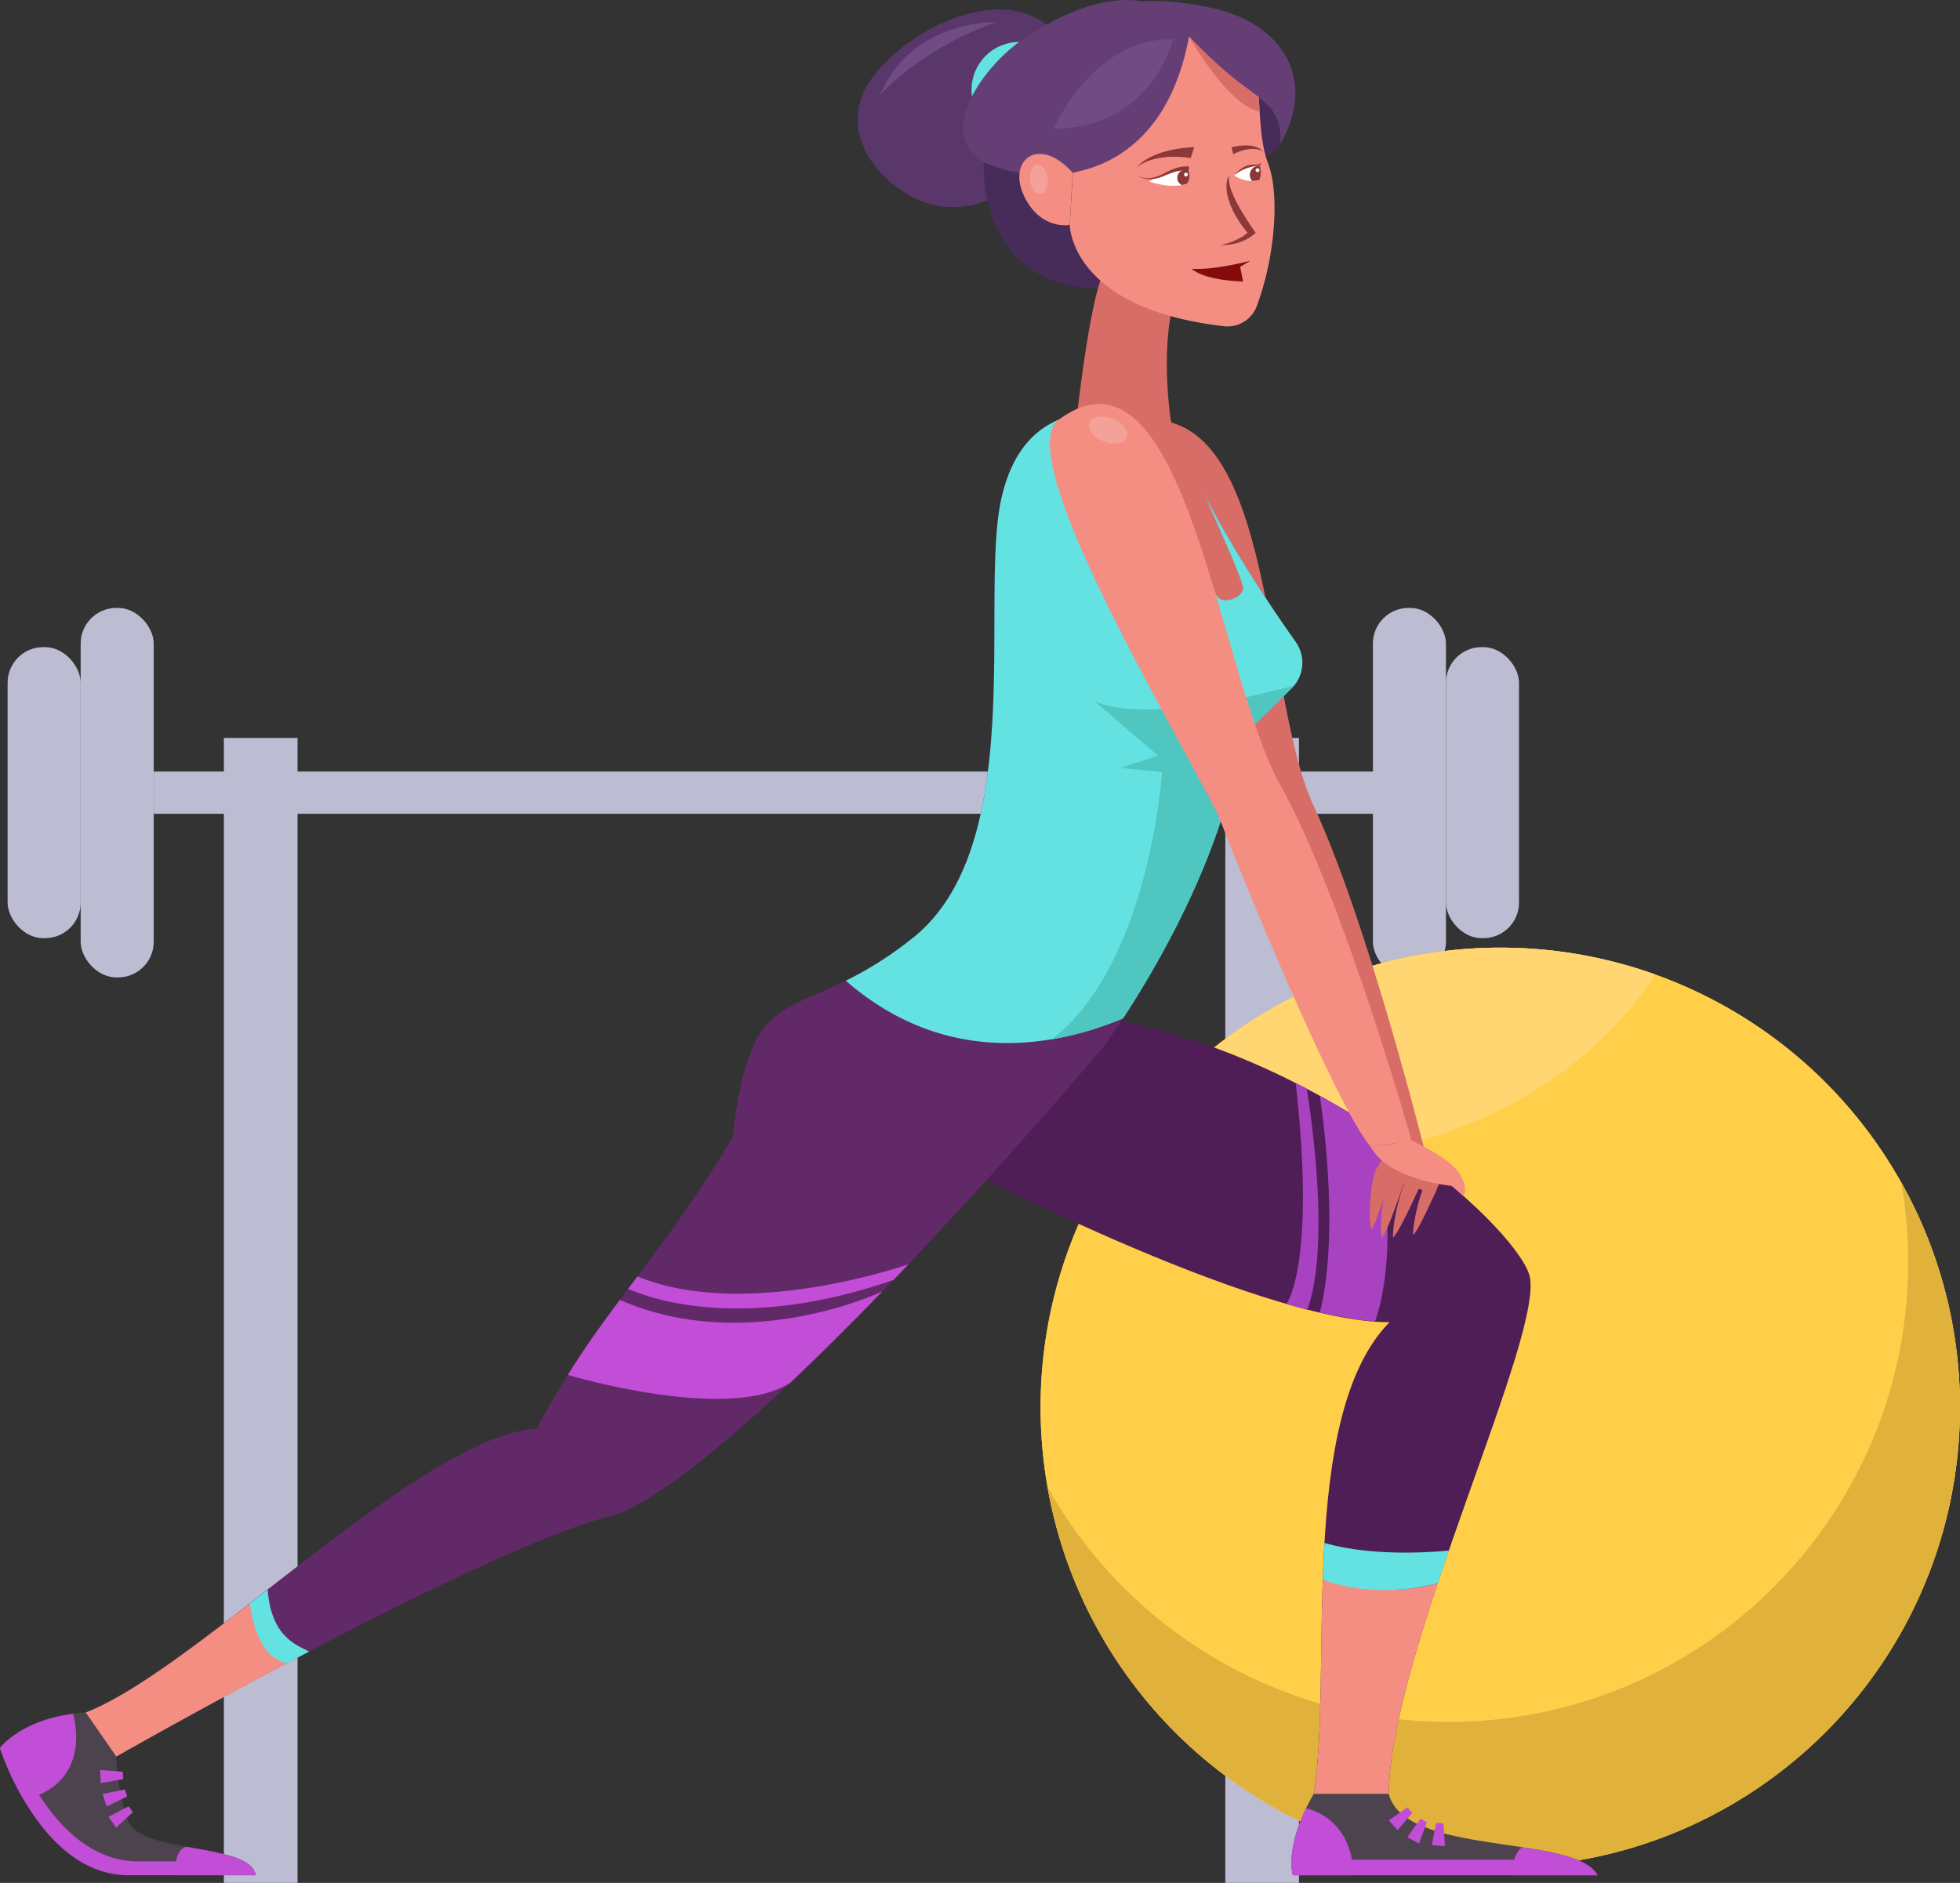 <svg id="b5faaf74-60aa-4cfa-b004-8b00a22a6527" data-name="Layer 2" xmlns="http://www.w3.org/2000/svg" viewBox="0 0 1030.48 990.02"><rect x="0" y="0" width="1030.48" height="990.02" fill="#333333" stroke="none"/><defs><style>.be95bade-1848-4152-8bbc-8b70f85705b7{fill:#bcbcd3;}.ebd24585-a4b1-4f26-829d-059c51e9dc82{fill:#ffcf4a;}.e7696fd2-a6d7-40d4-b5a6-5da47c1b3531{fill:#e0b13b;}.e0c9fc30-9a7e-4454-8efe-b1ffb2113478{fill:#ffd671;}.b5bbec95-0b53-49ac-9101-cf3b75bef956{fill:#d86d68;}.b3246f8d-342b-4f71-9072-5839cc9fdc50{fill:#4f1e56;}.b1233a81-5835-4819-b2fe-1f4c662e21aa{fill:#59376b;}.a24feb71-7d55-48ae-9372-081bc7cdfc1f{fill:#64e2e2;}.e13fd9f1-f7ec-40e7-bbf5-4cb5d669dd17{fill:#472b59;}.a5ee3ce2-3096-4e1e-9a6a-08a772f1e1e8{fill:#f48e82;}.b51cebb7-82c2-4c13-a3f8-da11c59d11f5{fill:#643e75;}.bc8eacab-39e3-40aa-ac0f-29dc96747f4f{fill:#622968;}.b3002f8d-e218-4fb8-9a15-a3639ee83dc1{fill:#4fc6c0;}.e5647406-89a6-4d1f-9e72-e75a7fa9e788{fill:#8c3838;}.bcd012d3-c0d3-4192-85e5-5596ef09d7ae{fill:#840c0c;}.ed1b6d77-c804-41df-ae4a-145e85eb2d31{fill:#704c84;}.ef7fb61d-7a84-4921-a87d-cd23e92e20bd{fill:#c24dd6;}.bbdb9e17-4c33-4e39-a435-4a13758e5f1e{fill:#a842c1;}.f2f29465-5021-45d2-91b4-5eb8a36a459e{fill:#4d434f;}.e75f449b-e5a1-4653-8caf-c98aaa919d81{fill:#fff;}.e56264ff-d19b-4315-82aa-94aca8ceffca{fill:#f4a19a;}</style></defs><title>homeImage_4</title><rect class="be95bade-1848-4152-8bbc-8b70f85705b7" x="80.83" y="405.68" width="648.25" height="22.21"/><rect class="be95bade-1848-4152-8bbc-8b70f85705b7" x="42.41" y="319.65" width="38.41" height="194.27" rx="18.73"/><rect class="be95bade-1848-4152-8bbc-8b70f85705b7" x="4" y="340.26" width="38.41" height="153.03" rx="18.73"/><rect class="be95bade-1848-4152-8bbc-8b70f85705b7" x="760.22" y="340.26" width="38.41" height="153.03" rx="18.73"/><rect class="be95bade-1848-4152-8bbc-8b70f85705b7" x="721.81" y="319.65" width="38.41" height="194.27" rx="18.73"/><rect class="be95bade-1848-4152-8bbc-8b70f85705b7" x="117.7" y="388.01" width="38.74" height="602.01"/><rect class="be95bade-1848-4152-8bbc-8b70f85705b7" x="644.21" y="388.01" width="38.74" height="602.01"/><circle class="ebd24585-a4b1-4f26-829d-059c51e9dc82" cx="788.77" cy="739.96" r="241.69"/><circle class="ebd24585-a4b1-4f26-829d-059c51e9dc82" cx="788.77" cy="739.96" r="241.69"/><path class="e7696fd2-a6d7-40d4-b5a6-5da47c1b3531" d="M1003.23,663.69c0,133.49-108.2,241.7-241.69,241.7A241.59,241.59,0,0,1,550.79,782.05c19.91,113.43,118.9,199.62,238,199.62,133.48,0,241.69-108.21,241.69-241.69a240.55,240.55,0,0,0-30.93-118.36A242.22,242.22,0,0,1,1003.23,663.69Z" transform="translate(0 -0.01)"/><path class="e0c9fc30-9a7e-4454-8efe-b1ffb2113478" d="M593.83,597.1a262.27,262.27,0,0,0,80.85,12.56c84.94,0,158.65-39.47,195.49-97.31A242,242,0,0,0,593.83,597.1Z" transform="translate(0 -0.01)"/><path class="b5bbec95-0b53-49ac-9101-cf3b75bef956" d="M588.48,223.68C556,234.06,650.41,415.35,658,440.57s48.6,146,66.51,171.42l24.57-6.79s-29.81-120-58.41-181.41S671.7,197.15,588.48,223.68Z" transform="translate(0 -0.01)"/><path class="b3246f8d-342b-4f71-9072-5839cc9fdc50" d="M588.23,536.7l-92.69,71.92s163,86.61,235,86.61C681.66,745,701,881.51,690.67,943.23h39.44c.86-76.31,84-245.23,73.74-273.53S697.89,558,588.23,536.7Z" transform="translate(0 -0.01)"/><path class="b1233a81-5835-4819-b2fe-1f4c662e21aa" d="M543.85,9c-24.54-12.25-64.51,5.26-84.53,30.94-19.19,24.62-2.77,52.09,21.77,64.33s55.74-.47,69.68-28.4S568.4,21.16,543.85,9Z" transform="translate(0 -0.01)"/><circle class="a24feb71-7d55-48ae-9372-081bc7cdfc1f" cx="535.94" cy="47.23" r="25.15" transform="translate(9.24 156.99) rotate(-16.81)"/><path class="e13fd9f1-f7ec-40e7-bbf5-4cb5d669dd17" d="M517.23,84s-5.39,68.34,63.35,67.72l10.65-94.88-37,5.74Z" transform="translate(0 -0.01)"/><path class="b5bbec95-0b53-49ac-9101-cf3b75bef956" d="M616.23,161.84s-30.1-35.31-37.28-15.57-13.21,76.47-13.21,76.47l50.9,5.39S609.76,192.22,616.23,161.84Z" transform="translate(0 -0.01)"/><path class="e13fd9f1-f7ec-40e7-bbf5-4cb5d669dd17" d="M651.67,40l4.7,43.87s10.36,2.33,16.76-8.09V57.27L662.4,37Z" transform="translate(0 -0.01)"/><path class="a5ee3ce2-3096-4e1e-9a6a-08a772f1e1e8" d="M656.23,24.88,604,15.34,566.84,44.46l-4.4,73.83s0,43.88,81,53.24a16.4,16.4,0,0,0,17.26-10.42c9.72-25.83,12.15-58.9,6.07-75C659.7,67.57,664.72,42,656.23,24.88Z" transform="translate(0 -0.01)"/><path class="b51cebb7-82c2-4c13-a3f8-da11c59d11f5" d="M606.85,2.28c-17.7-6-41.06,0-67,16.93S489.38,75.73,522.14,87.4s89.27,6,103-68.19C625.14,19.21,624.55,8.31,606.85,2.28Z" transform="translate(0 -0.01)"/><path class="b51cebb7-82c2-4c13-a3f8-da11c59d11f5" d="M637,4.16c-38-8.28-50.09,0-50.09,0l38.25,15c31.42,35.42,49.12,30.15,48,56.52C692.34,42.2,675,12.45,637,4.16Z" transform="translate(0 -0.01)"/><path class="a5ee3ce2-3096-4e1e-9a6a-08a772f1e1e8" d="M538.3,102.84c8.66,18.46,24.1,15.45,24.1,15.45L564,90.8C545.83,70.83,529.64,84.39,538.3,102.84Z" transform="translate(0 -0.01)"/><path class="bc8eacab-39e3-40aa-ac0f-29dc96747f4f" d="M615.4,221.19c-34.68-8.18-76.48-12-88.7,40s14.79,183.29-47,232.16-84.24,15.44-94.53,104.83c-43.09,71.38-70.1,90.67-102.9,153.06C221.82,754.45,103.49,877.93,45,900.43L61,923.59S258.48,811,324.71,796.25C398.71,766,580,550.59,580,550.59s61.09-82.32,72-162.06l24-23.63a23.76,23.76,0,0,0,2.83-30.56C662.23,310.46,631.71,264,615.4,221.19Z" transform="translate(0 -0.01)"/><path class="a24feb71-7d55-48ae-9372-081bc7cdfc1f" d="M615.4,221.19c-34.68-8.18-76.48-12-88.7,40s14.79,183.29-47,232.16a193.58,193.58,0,0,1-35,22.33c52.83,46,110.48,34.49,145.71,19.8,17.92-27.38,53.55-87.87,61.65-147l27-26.51a18.94,18.94,0,0,0,2.17-24.45C665.13,314.85,632.48,266,615.4,221.19Z" transform="translate(0 -0.01)"/><path class="b3002f8d-e218-4fb8-9a15-a3639ee83dc1" d="M574.93,368.21l33.87,29.16-19.72,6.43,21.86,2.14s-6.46,101-57.89,140.54h0a171.14,171.14,0,0,0,37.41-11c17.92-27.38,53.55-87.87,61.65-147l28.36-28C595.57,383.25,574.93,368.21,574.93,368.21Z" transform="translate(0 -0.01)"/><path class="e5647406-89a6-4d1f-9e72-e75a7fa9e788" d="M654.94,114.59c-1.47-2.31-2.85-4.64-4.16-7a57.62,57.62,0,0,1-3.36-7.32,19.52,19.52,0,0,1-1.33-7.93,11.42,11.42,0,0,0-1.17,4.24,18.48,18.48,0,0,0,.1,4.27,31.07,31.07,0,0,0,2.37,8.07,50.15,50.15,0,0,0,4,7.43,59.68,59.68,0,0,0,4.49,6A17,17,0,0,1,653.8,124a26,26,0,0,1-3.57,2,33.86,33.86,0,0,1-4,1.63,37.65,37.65,0,0,1-4.31,1.19,22.22,22.22,0,0,0,4.54-.19,28.43,28.43,0,0,0,4.55-1,25.68,25.68,0,0,0,4.37-1.82,23.75,23.75,0,0,0,3.9-2.62l.92-.74-.69-1C658,119.22,656.42,116.9,654.94,114.59Z" transform="translate(0 -0.01)"/><path class="e5647406-89a6-4d1f-9e72-e75a7fa9e788" d="M621.55,77.9c-.67.07-1.35.17-2,.28a59.25,59.25,0,0,0-8,1.79,43.23,43.23,0,0,0-7.66,3.13,26.63,26.63,0,0,0-6.3,4.82,26.57,26.57,0,0,1,6.87-3.57,38.49,38.49,0,0,1,7.36-1.6,48.27,48.27,0,0,1,7.31-.28,13.33,13.33,0,0,1,1.79.08c.59.08,1.18.08,1.77.14,1.14.11,2.38.26,3.35.45l1.79-5.71c-1.51,0-2.79.11-4.18.24C622.91,77.73,622.23,77.8,621.55,77.9Z" transform="translate(0 -0.01)"/><path class="e5647406-89a6-4d1f-9e72-e75a7fa9e788" d="M656.59,76.54a23.64,23.64,0,0,0-4.45.08,7.14,7.14,0,0,0-1.12.14l-1.14.18a18.62,18.62,0,0,0-2.33.51l.78,3.64c.56-.29,1.26-.6,1.91-.86.33-.14.66-.27,1-.38l1-.36a26.36,26.36,0,0,1,4.1-1,15.84,15.84,0,0,1,4.07-.1,9.35,9.35,0,0,1,3.72,1.33,9.25,9.25,0,0,0-3.35-2.28A15.84,15.84,0,0,0,656.59,76.54Z" transform="translate(0 -0.01)"/><path class="bcd012d3-c0d3-4192-85e5-5596ef09d7ae" d="M626.49,141.34c7.56,6.48,27.07,6.7,27.07,6.7L652,140.32l5.39-3.21S638.46,142.16,626.49,141.34Z" transform="translate(0 -0.01)"/><path class="ed1b6d77-c804-41df-ae4a-145e85eb2d31" d="M554,67.64c51.44.13,62.76-46.92,62.76-46.92C574.72,19.43,554,67.64,554,67.64Z" transform="translate(0 -0.01)"/><path class="ed1b6d77-c804-41df-ae4a-145e85eb2d31" d="M462.45,50.36s20.91-24.71,61.48-38.71C523.93,11.65,479.28,10.09,462.45,50.36Z" transform="translate(0 -0.01)"/><path class="ef7fb61d-7a84-4921-a87d-cd23e92e20bd" d="M325.88,683.5c-9.29,12.41-18.23,24.78-27.34,39.42,0,0,84.43,25.43,117,4.11,16-15.13,32.43-31.51,48.36-48C463.94,679.06,393.06,712.9,325.88,683.5Z" transform="translate(0 -0.01)"/><polygon class="ef7fb61d-7a84-4921-a87d-cd23e92e20bd" points="463.95 679.05 463.95 679.05 463.95 679.05 463.95 679.05"/><path class="ef7fb61d-7a84-4921-a87d-cd23e92e20bd" d="M335.15,671.19l-4.9,6.49c12.74,5.63,61.29,22.46,139.56-4.69l7.9-8.27S392.73,694.83,335.15,671.19Z" transform="translate(0 -0.01)"/><path class="a5ee3ce2-3096-4e1e-9a6a-08a772f1e1e8" d="M131.73,842.8h0C98.47,868.54,67.38,891.88,45,900.48l16.07,23.16S101,900.9,150.91,874.52h0C134,869.61,131.73,842.8,131.73,842.8Z" transform="translate(0 -0.01)"/><path class="a24feb71-7d55-48ae-9372-081bc7cdfc1f" d="M140.72,835.83l-9.34,7.24c1.3,10.45,5.56,28.67,19.53,31.45h0l11.54-6.06C158.64,865.66,142.66,862.77,140.72,835.83Z" transform="translate(0 -0.01)"/><path class="b5bbec95-0b53-49ac-9101-cf3b75bef956" d="M615.4,221.19,604,215.66l-12.64.7s44.92,86.7,47.45,95.07,15.7,2.55,14.73-2.84C651.91,299.66,615.4,221.19,615.4,221.19Z" transform="translate(0 -0.01)"/><path class="bbdb9e17-4c33-4e39-a435-4a13758e5f1e" d="M693.89,576.17s11.26,69.93,0,114c8.28,1.73,21.87,4.19,29,4.71,0-.1,14.84-35.65,0-101.36C713.75,587.61,704.06,581.76,693.89,576.17Z" transform="translate(0 -0.01)"/><path class="b5bbec95-0b53-49ac-9101-cf3b75bef956" d="M722.87,616.18s31.15,12.58,31.54,11.41,5.89-13,5.89-13L730.3,604C724.09,613.1,722.87,616.18,722.87,616.18Z" transform="translate(0 -0.01)"/><path class="b5bbec95-0b53-49ac-9101-cf3b75bef956" d="M720.89,646.63c3.24-3.85,10.61-30.1,10.61-30.1l-8.63-.35C719.23,629.47,720.08,643.36,720.89,646.63Z" transform="translate(0 -0.01)"/><path class="b5bbec95-0b53-49ac-9101-cf3b75bef956" d="M726.39,651.05c3.57-3.86,12.26-30.82,12.26-30.82l-8.57-1.93C726,631.59,725.5,647.77,726.39,651.05Z" transform="translate(0 -0.01)"/><path class="b5bbec95-0b53-49ac-9101-cf3b75bef956" d="M732.39,650.74c3.82-3.44,15.11-29.3,15.11-29.3l-7.91-2.84C734.23,631.38,731.92,647.39,732.39,650.74Z" transform="translate(0 -0.01)"/><path class="b5bbec95-0b53-49ac-9101-cf3b75bef956" d="M743,649.37c3.11-2.8,12.29-23.84,12.29-23.84l-6.44-2.31C744.54,633.61,742.64,646.64,743,649.37Z" transform="translate(0 -0.01)"/><path class="a5ee3ce2-3096-4e1e-9a6a-08a772f1e1e8" d="M556.51,220.74c-27.23,20.09,75.82,186.6,85.28,211.2S701,579.15,720.7,603.16l21.44-3.43s-36-127.76-69-186.93S623.07,171.64,556.51,220.74Z" transform="translate(0 -0.01)"/><path class="a5ee3ce2-3096-4e1e-9a6a-08a772f1e1e8" d="M742.14,599.73l-21.44,3.43c9.86,17.58,42.6,20.39,42.6,20.39l6.21,5.4s3.07-4.72-2.94-12.9S742.14,599.73,742.14,599.73Z" transform="translate(0 -0.01)"/><path class="bbdb9e17-4c33-4e39-a435-4a13758e5f1e" d="M681.23,569.48c10.83,96.07-4.92,116.24-4.92,116.24l11,3C700.75,652,687,572.34,687,572.34Z" transform="translate(0 -0.01)"/><path class="a5ee3ce2-3096-4e1e-9a6a-08a772f1e1e8" d="M695.47,830.54c-1.48,42.89-.2,85.22-4.78,112.71h39.44C730.45,915,742,874.14,756,832.39,732.23,839.31,708.67,834.54,695.47,830.54Z" transform="translate(0 -0.01)"/><path class="a24feb71-7d55-48ae-9372-081bc7cdfc1f" d="M696.35,811.27c-.37,6.42-.66,12.87-.88,19.31,10.37,4.26,34.78,9,60.5,1.81h0q2.84-8.49,5.77-17v-.11S724.4,819.55,696.35,811.27Z" transform="translate(0 -0.01)"/><path class="f2f29465-5021-45d2-91b4-5eb8a36a459e" d="M67.23,957.08a115.81,115.81,0,0,1-6.11-33.44L45.05,900.48c-32.8,1.93-45,18.65-45,18.65S21.27,986,67.57,986h66.89C131.83,968.65,73.31,975.08,67.23,957.08Z" transform="translate(0 -0.01)"/><path class="ef7fb61d-7a84-4921-a87d-cd23e92e20bd" d="M128.3,978.73H72.67c-41.81,0-63.16-54.52-66.92-65.11A31.92,31.92,0,0,0,0,919.13S21.22,986,67.52,986h66.89C134,983,131.71,980.58,128.3,978.73Z" transform="translate(0 -0.01)"/><path class="ef7fb61d-7a84-4921-a87d-cd23e92e20bd" d="M0,919.13a150.19,150.19,0,0,0,13.05,28.12c2.53-1.17,5.37-2.5,8.56-4,26.26-12.33,16.76-42.06,16.74-42.13C10.56,904.71,0,919.13,0,919.13Z" transform="translate(0 -0.01)"/><path class="ef7fb61d-7a84-4921-a87d-cd23e92e20bd" d="M98,971s-7,1.23-5.57,15h42C133,976.57,115,974.16,98,971Z" transform="translate(0 -0.01)"/><polygon class="ef7fb61d-7a84-4921-a87d-cd23e92e20bd" points="52.64 930.65 52.98 937.57 64.75 935.47 64.56 931.6 52.64 930.65"/><polygon class="ef7fb61d-7a84-4921-a87d-cd23e92e20bd" points="53.9 943.23 56.09 949.81 66.86 944.61 65.64 940.93 53.9 943.23"/><polygon class="ef7fb61d-7a84-4921-a87d-cd23e92e20bd" points="57.04 955.28 61.02 960.96 69.85 952.89 67.62 949.72 57.04 955.28"/><path class="f2f29465-5021-45d2-91b4-5eb8a36a459e" d="M730.13,943.25H690.69c-16.08,28-10.93,42.77-10.93,42.77H839.89C828.31,964.15,738.71,976.37,730.13,943.25Z" transform="translate(0 -0.01)"/><path class="ef7fb61d-7a84-4921-a87d-cd23e92e20bd" d="M829.12,977.87H679.76a14.68,14.68,0,0,1-.56-2.79c-.73,7.22.56,10.94.56,10.94H839.89C838.05,982.55,834.23,980,829.12,977.87Z" transform="translate(0 -0.01)"/><polygon class="ef7fb61d-7a84-4921-a87d-cd23e92e20bd" points="739.92 966.09 746.07 969.3 750.2 958.08 746.76 956.29 739.92 966.09"/><polygon class="ef7fb61d-7a84-4921-a87d-cd23e92e20bd" points="730.14 957.16 734.82 962.28 742.55 953.16 739.93 950.29 730.14 957.16"/><polygon class="ef7fb61d-7a84-4921-a87d-cd23e92e20bd" points="755.02 958.47 752.77 970.22 759.69 970.64 758.89 958.71 755.02 958.47"/><path class="ef7fb61d-7a84-4921-a87d-cd23e92e20bd" d="M686.68,950.81c-11.14,23.07-6.92,35.21-6.92,35.21h31.71C711.28,955.29,686.69,950.82,686.68,950.81Z" transform="translate(0 -0.01)"/><path class="ef7fb61d-7a84-4921-a87d-cd23e92e20bd" d="M800.17,971.28h0s-5.5,4-5.11,14.74h44.83C835.37,977.49,819,974.15,800.17,971.28Z" transform="translate(0 -0.01)"/><path class="e75f449b-e5a1-4653-8caf-c98aaa919d81" d="M604.08,95.4s11.12,4.23,19.79,1.27c0,0,2.31-1.45,1.12-6.9C625,89.77,621.23,86.54,604.08,95.4Z" transform="translate(0 -0.01)"/><path class="e5647406-89a6-4d1f-9e72-e75a7fa9e788" d="M617.92,88.51a52.19,52.19,0,0,0-6.54,3,19.6,19.6,0,0,1-6.58,2.12,13.07,13.07,0,0,1-6.8-1.26,13.47,13.47,0,0,0,6.84,1.84,20.16,20.16,0,0,0,7-1.63,50.86,50.86,0,0,1,6.56-2.38,20.89,20.89,0,0,1,3.34-.51,14.15,14.15,0,0,1,3.25.11l.15-2.3A18.66,18.66,0,0,0,617.92,88.51Z" transform="translate(0 -0.01)"/><path class="e5647406-89a6-4d1f-9e72-e75a7fa9e788" d="M623.67,89.3a4.22,4.22,0,0,0-2.31,8,18.07,18.07,0,0,0,2.51-.63s2.31-1.45,1.12-6.9A3,3,0,0,0,623.67,89.3Z" transform="translate(0 -0.01)"/><path class="e75f449b-e5a1-4653-8caf-c98aaa919d81" d="M623.51,90.81a1,1,0,1,0,1,1A1,1,0,0,0,623.51,90.81Z" transform="translate(0 -0.01)"/><path class="e75f449b-e5a1-4653-8caf-c98aaa919d81" d="M648.8,92.24c7.1,4.6,13.32,2.45,13.32,2.45,1.59-3,.17-7.68.17-7.68A22.51,22.51,0,0,0,648.8,92.24Z" transform="translate(0 -0.01)"/><path class="e5647406-89a6-4d1f-9e72-e75a7fa9e788" d="M662.09,87.13h-.3a4.87,4.87,0,0,0-4.71,5,4.92,4.92,0,0,0,1.21,3,13.1,13.1,0,0,0,3.79-.43c1.56-2.85.4-7.24.3-7.63Z" transform="translate(0 -0.01)"/><path class="e75f449b-e5a1-4653-8caf-c98aaa919d81" d="M661.16,88.5a1,1,0,1,0,1,1A1,1,0,0,0,661.16,88.5Z" transform="translate(0 -0.01)"/><path class="e5647406-89a6-4d1f-9e72-e75a7fa9e788" d="M662,86.36c-.71.34-4-.24-7.17,1.07s-6,4.81-6,4.81c5.28-4.69,13-5.21,13.49-5.23s.88-1.75.88-1.75A3.94,3.94,0,0,1,662,86.36Z" transform="translate(0 -0.01)"/><path class="e56264ff-d19b-4315-82aa-94aca8ceffca" d="M545.23,86.52c-2.56.31-4.21,4-3.69,8.24s3,7.41,5.58,7.09,4.21-4,3.69-8.24S547.75,86.2,545.23,86.52Z" transform="translate(0 -0.01)"/><path class="e56264ff-d19b-4315-82aa-94aca8ceffca" d="M585,220.25c-5.41-2.17-10.87-1.28-12.18,2s2,7.69,7.43,9.86,10.87,1.28,12.18-2S590.39,222.42,585,220.25Z" transform="translate(0 -0.01)"/><path class="b5bbec95-0b53-49ac-9101-cf3b75bef956" d="M625.14,19.21s20.15,36.16,37.11,39.4l-.48-7.41S647.05,41.78,625.14,19.21Z" transform="translate(0 -0.01)"/></svg>